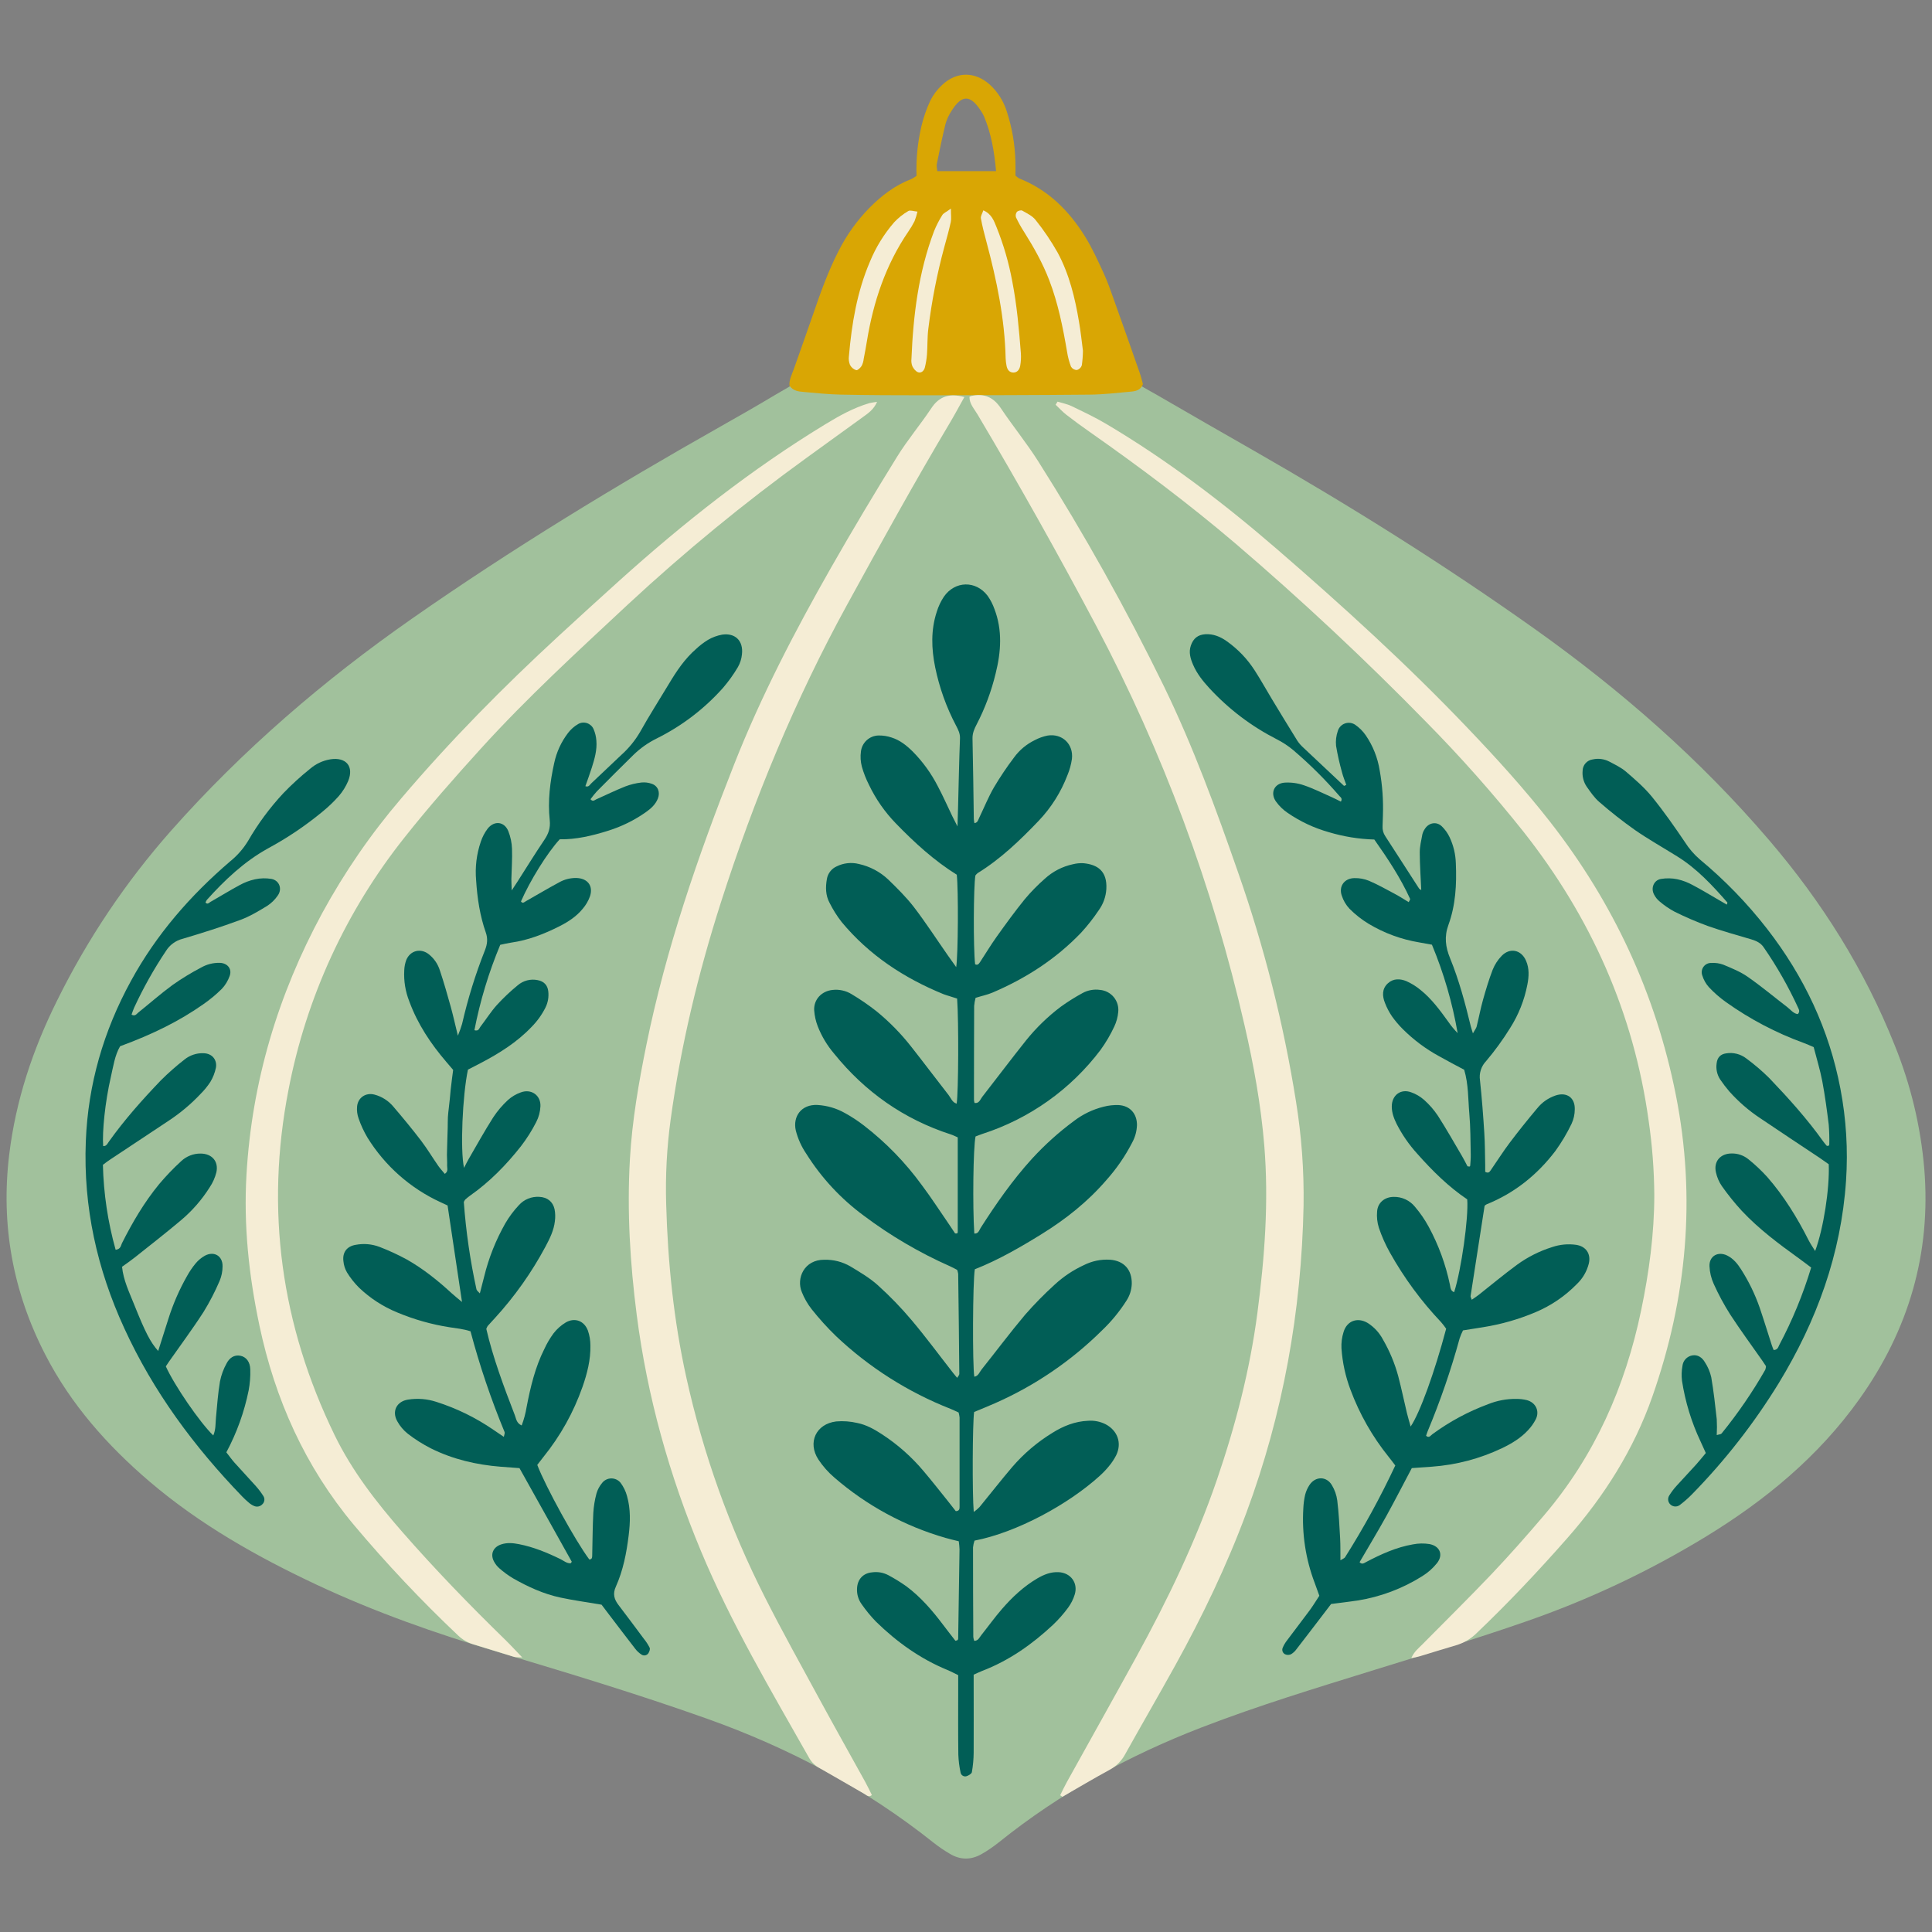 <svg xmlns="http://www.w3.org/2000/svg" xmlns:xlink="http://www.w3.org/1999/xlink" width="1080" zoomAndPan="magnify" viewBox="0 0 810 810" height="1080" preserveAspectRatio="xMidYMid meet" version="1.0"><rect x="0" y="0" width="810" height="810" fill="#808080" stroke="none"/><defs><clipPath id="8c0d2c8f68"><path d="M 2 153 L 808 153 L 808 779.867 L 2 779.867 Z M 2 153 " clip-rule="nonzero"/></clipPath></defs><g clip-path="url(#8c0d2c8f68)"><path fill="#a1c19c" d="M 405.445 153.875 C 419.027 153.875 432.605 153.875 446.184 153.875 C 451.699 153.875 457.219 153.941 462.734 153.988 C 466.871 154.023 470.324 155.031 473.566 158.145 C 476.809 161.258 481.258 163.375 485.293 165.719 C 498.684 173.488 512.105 181.207 525.555 188.875 C 565.926 211.988 605.293 236.609 643.203 263.523 C 679.512 289.305 712.828 318.445 741.797 352.336 C 763.867 378.156 781.789 406.609 794.367 438.242 C 801.094 454.871 805.227 472.125 806.762 490 C 809.668 525.566 800.168 557.602 779.629 586.48 C 762.5 610.566 740.164 629.004 715.129 644.277 C 691.312 658.793 666.23 670.625 639.879 679.773 C 618.895 687.098 597.535 693.512 576.242 700.117 C 551.938 707.664 527.57 715.047 503.801 724.219 C 473.152 736.047 444.578 751.676 418.879 772.316 C 416.562 774.176 414.117 775.848 411.539 777.332 C 407.16 779.84 402.625 779.855 398.266 777.234 C 395.883 775.84 393.605 774.289 391.434 772.586 C 362.781 749.746 330.883 732.848 296.441 720.582 C 267.465 710.27 238.035 701.375 208.582 692.566 C 182.746 684.844 157.352 675.93 132.906 664.473 C 107.855 652.73 83.883 639.215 62.711 621.16 C 44.996 606.02 29.723 588.801 19.004 567.973 C 5.391 541.578 0.293 513.641 3.859 484.105 C 6.609 461.293 13.793 439.879 23.961 419.441 C 36.719 393.617 52.629 369.906 71.691 348.312 C 101.668 314.473 135.688 285.23 172.727 259.363 C 214.512 230.18 257.988 203.73 302.332 178.672 C 309.902 174.395 317.457 170.082 324.91 165.609 C 329.609 162.785 334.641 160.434 338.52 156.352 C 340.211 154.578 342.578 154.199 344.988 154.152 C 351.137 154.043 357.293 153.84 363.438 153.887 C 377.445 154.004 391.445 154.246 405.414 154.438 Z M 405.445 153.875 " fill-opacity="1" fill-rule="nonzero"/></g><path fill="#015e56" d="M 408.215 702.113 L 408.215 706.777 C 408.215 716.109 408.262 725.441 408.215 734.777 C 408.191 737.531 407.941 740.266 407.465 742.977 C 407.344 743.656 406.051 744.441 405.156 744.695 C 404.895 744.77 404.625 744.781 404.359 744.742 C 404.09 744.699 403.84 744.609 403.609 744.461 C 403.379 744.316 403.188 744.133 403.035 743.906 C 402.883 743.68 402.781 743.434 402.73 743.168 C 402.195 740.688 401.879 738.184 401.785 735.648 C 401.668 726.742 401.73 717.828 401.73 708.922 L 401.73 702.316 C 400.133 701.547 398.684 700.754 397.172 700.133 C 385.82 695.453 376.039 688.449 367.312 679.93 C 365.094 677.648 363.078 675.199 361.258 672.586 C 360.566 671.633 360.051 670.586 359.719 669.457 C 359.383 668.324 359.25 667.168 359.316 665.988 C 359.465 662.184 361.82 659.574 365.578 659.219 C 367.969 658.891 370.238 659.273 372.387 660.371 C 375.004 661.77 377.52 663.32 379.945 665.027 C 385.941 669.488 390.797 675.105 395.285 681.059 C 397.047 683.402 398.859 685.695 400.559 687.902 C 401.082 687.754 401.297 687.754 401.41 687.645 C 401.582 687.5 401.684 687.316 401.715 687.098 C 401.918 674.59 402.109 662.082 402.285 649.57 C 402.238 648.438 402.133 647.309 401.969 646.188 C 400.031 645.699 398.215 645.293 396.438 644.777 C 387.844 642.301 379.617 638.93 371.758 634.664 C 363.898 630.398 356.59 625.34 349.832 619.488 C 347.238 617.273 344.996 614.742 343.113 611.902 C 338.457 604.781 342.121 596.965 350.602 595.941 C 353.57 595.695 356.504 595.91 359.402 596.586 C 363.168 597.328 366.539 599.211 369.77 601.324 C 376.391 605.641 382.238 610.828 387.316 616.887 C 390.754 620.949 394.012 625.109 397.336 629.246 C 398.52 630.715 399.664 632.223 400.723 633.559 C 402.195 633.496 402.305 632.648 402.305 631.816 C 402.305 619.301 402.305 606.789 402.305 594.277 C 402.23 593.57 402.094 592.875 401.898 592.191 C 400.852 591.719 399.734 591.152 398.574 590.691 C 389.66 587.191 381.16 582.875 373.074 577.742 C 364.992 572.613 357.469 566.758 350.508 560.18 C 346.852 556.633 343.441 552.863 340.277 548.871 C 338.574 546.691 337.211 544.316 336.184 541.746 C 333.73 535.953 337.145 528.109 345.578 528.156 C 349.496 528.066 353.152 529 356.547 530.953 C 360.527 533.355 364.617 535.758 368.055 538.848 C 373.098 543.398 377.809 548.27 382.184 553.461 C 388.195 560.586 393.734 568.121 399.484 575.469 C 399.996 576.145 400.539 576.75 401.297 577.664 C 401.695 576.984 402.195 576.52 402.195 576.059 C 402.074 562.07 401.918 548.074 401.723 534.066 C 401.641 533.5 401.5 532.949 401.305 532.414 C 400.477 531.992 399.406 531.379 398.285 530.883 C 385.434 525.184 373.387 518.117 362.145 509.672 C 352.477 502.531 344.438 493.875 338.031 483.707 C 335.988 480.695 334.52 477.426 333.625 473.898 C 332.352 468.066 335.953 462.938 342.734 463.266 C 346.832 463.516 350.668 464.645 354.246 466.652 C 357.031 468.191 359.684 469.93 362.199 471.875 C 371.5 479.062 379.605 487.41 386.52 496.918 C 390.578 502.332 394.262 508.055 398.113 513.641 C 398.934 514.836 399.727 516.055 400.43 517.113 C 400.926 517.113 401.168 517.188 401.277 517.113 C 401.441 516.961 401.531 516.773 401.539 516.551 C 401.539 503.422 401.539 490.297 401.539 476.852 C 400.52 476.41 399.617 475.93 398.664 475.625 C 378.93 469.242 362.695 457.812 349.695 441.727 C 346.781 438.301 344.5 434.492 342.852 430.309 C 342.012 428.129 341.512 425.871 341.348 423.539 C 341.125 419.012 344.496 415.5 349.047 415.035 C 350.434 414.875 351.805 414.945 353.168 415.246 C 354.531 415.547 355.809 416.059 357 416.785 C 360.645 418.953 364.133 421.348 367.465 423.969 C 372.914 428.418 377.801 433.41 382.129 438.949 C 387.383 445.609 392.461 452.406 397.703 459.105 C 398.703 460.383 399.211 462.184 401.086 462.707 C 401.84 457.969 401.98 428.352 401.277 418.656 L 397.945 417.594 C 397.141 417.336 396.312 417.117 395.535 416.801 C 378.969 410.031 364.395 400.441 352.883 386.582 C 350.91 384.051 349.211 381.348 347.781 378.477 C 346.113 375.383 346.066 371.965 346.676 368.547 C 346.867 367.367 347.332 366.309 348.062 365.363 C 348.793 364.418 349.707 363.707 350.801 363.227 C 352.238 362.512 353.758 362.07 355.355 361.898 C 356.953 361.73 358.531 361.84 360.086 362.23 C 362.383 362.734 364.57 363.535 366.648 364.629 C 368.727 365.727 370.621 367.078 372.336 368.688 C 376.133 372.371 379.949 376.133 383.168 380.309 C 388.184 386.867 392.699 393.844 397.43 400.613 C 398.488 402.129 399.578 403.629 400.891 405.473 C 401.711 400.227 401.844 373.066 401.133 366.727 C 391.703 360.852 383.41 353.305 375.578 345.203 C 370.957 340.434 367.207 335.055 364.332 329.07 C 363.082 326.609 362.078 324.051 361.328 321.395 C 360.793 319.328 360.664 317.238 360.941 315.121 C 360.992 314.672 361.082 314.227 361.211 313.793 C 361.34 313.355 361.508 312.938 361.711 312.531 C 361.918 312.125 362.156 311.742 362.43 311.379 C 362.703 311.016 363.008 310.68 363.34 310.371 C 363.676 310.062 364.031 309.789 364.414 309.543 C 364.797 309.301 365.199 309.09 365.621 308.918 C 366.043 308.746 366.473 308.613 366.918 308.52 C 367.363 308.422 367.812 308.367 368.266 308.355 C 370.176 308.316 372.031 308.605 373.836 309.219 C 377.352 310.332 380.168 312.605 382.754 315.176 C 386.945 319.445 390.41 324.242 393.145 329.562 C 395.34 333.672 397.207 337.949 399.238 342.145 C 399.746 343.203 400.293 344.242 401.426 346.477 C 401.535 343.004 401.609 340.898 401.664 338.801 C 401.918 329.059 402.109 319.305 402.477 309.566 C 402.551 307.488 401.703 305.891 400.824 304.207 C 396.75 296.465 393.832 288.309 392.07 279.738 C 390.492 271.965 390.223 264.141 392.746 256.48 C 393.434 254.242 394.422 252.145 395.711 250.191 C 400.355 243.484 409.121 243.289 414.039 249.758 C 415.27 251.492 416.234 253.363 416.938 255.371 C 420.32 264.254 419.691 273.27 417.449 282.27 C 415.66 289.727 413.004 296.863 409.48 303.676 C 408.492 305.551 407.676 307.395 407.727 309.668 C 407.992 320.902 408.102 332.145 408.277 343.383 C 408.328 343.965 408.414 344.539 408.535 345.109 C 409.969 344.895 410.098 343.723 410.566 342.797 C 412.598 338.586 414.336 334.242 416.656 330.215 C 419.25 325.836 422.078 321.621 425.148 317.566 C 427.457 314.422 430.367 311.996 433.875 310.289 C 435.566 309.395 437.348 308.758 439.223 308.383 C 445.355 307.414 450.137 312 449.41 318.188 C 449.074 320.516 448.453 322.77 447.551 324.941 C 444.789 332.168 440.742 338.586 435.41 344.188 C 427.625 352.312 419.527 360.113 409.867 366.07 C 409.52 366.359 409.211 366.684 408.941 367.043 C 408.133 371.641 408.039 397.289 408.816 404.266 C 409.848 404.828 410.375 404.105 410.848 403.422 C 413.184 399.875 415.359 396.227 417.824 392.773 C 421.641 387.43 425.5 382.094 429.637 377 C 432.227 373.914 435.039 371.043 438.07 368.391 C 439.727 366.875 441.551 365.605 443.543 364.578 C 445.535 363.555 447.629 362.805 449.824 362.34 C 451.27 361.973 452.734 361.824 454.227 361.902 C 460.223 362.477 464.25 365.25 463.84 372.73 C 463.629 375.992 462.57 378.953 460.664 381.609 C 458.426 384.961 455.945 388.117 453.215 391.082 C 442.641 402.113 430.035 410.223 416.027 416.184 C 413.895 417.086 411.594 417.539 409.02 418.352 C 408.719 419.461 408.516 420.586 408.418 421.734 C 408.352 434.883 408.352 448.035 408.344 461.184 C 408.387 461.609 408.465 462.027 408.59 462.434 C 410.551 462.699 410.965 460.938 411.805 459.863 C 417.938 452.008 423.922 444.035 430.137 436.242 C 434.414 430.926 439.273 426.207 444.719 422.094 C 447.629 419.996 450.656 418.09 453.805 416.375 C 454.93 415.75 456.125 415.324 457.391 415.094 C 458.656 414.859 459.926 414.836 461.199 415.02 C 461.754 415.07 462.301 415.172 462.836 415.332 C 463.371 415.488 463.887 415.695 464.379 415.957 C 464.871 416.215 465.336 416.523 465.77 416.875 C 466.203 417.227 466.598 417.617 466.953 418.047 C 467.305 418.48 467.617 418.941 467.879 419.434 C 468.141 419.926 468.355 420.438 468.516 420.973 C 468.676 421.508 468.781 422.051 468.836 422.605 C 468.887 423.16 468.887 423.719 468.828 424.273 C 468.637 426.398 468.086 428.43 467.176 430.363 C 465.562 433.824 463.633 437.105 461.395 440.203 C 458.289 444.312 454.887 448.164 451.191 451.75 C 447.496 455.34 443.547 458.629 439.348 461.613 C 435.148 464.598 430.746 467.242 426.141 469.555 C 421.535 471.867 416.781 473.812 411.879 475.395 C 410.883 475.719 409.91 476.133 409 476.477 C 408.02 481.16 407.727 505.578 408.48 517.164 C 410.188 517.336 410.512 515.812 411.121 514.836 C 417.641 504.637 424.539 494.73 432.73 485.738 C 438.055 479.941 443.879 474.699 450.203 470.016 C 453.965 467.137 458.141 465.129 462.734 463.984 C 464.797 463.453 466.891 463.227 469.02 463.309 C 473.805 463.594 476.703 466.949 476.68 471.715 C 476.586 474.301 475.918 476.73 474.684 479.004 C 471.758 484.691 468.164 489.922 463.906 494.695 C 456.086 503.793 446.82 511.156 436.648 517.438 C 427.633 523.012 418.453 528.305 408.695 532.148 C 407.809 537.43 407.676 572.352 408.488 577.188 C 410.207 576.906 410.645 575.285 411.527 574.176 C 417.621 566.543 423.449 558.727 429.73 551.27 C 433.641 546.797 437.797 542.562 442.195 538.57 C 445.816 535.23 449.863 532.523 454.332 530.449 C 457.82 528.684 461.512 527.914 465.414 528.145 C 471.25 528.57 474.602 532.359 474.5 538.254 C 474.406 540.859 473.637 543.246 472.199 545.422 C 469.328 549.91 465.969 554 462.117 557.684 C 455.617 564.133 448.582 569.934 441.012 575.086 C 433.445 580.238 425.469 584.656 417.086 588.344 C 414.188 589.629 411.242 590.797 408.41 591.984 C 407.734 596.43 407.586 626.273 408.25 633.891 C 409.113 633.285 409.918 632.609 410.66 631.859 C 415.234 626.289 419.664 620.59 424.336 615.102 C 429.227 609.422 434.871 604.625 441.262 600.707 C 445.824 597.855 450.699 595.902 456.156 595.672 C 458.754 595.477 461.223 595.965 463.555 597.133 C 468.559 599.801 470.418 604.957 467.996 610.066 C 467.133 611.77 466.082 613.348 464.848 614.805 C 463.633 616.281 462.309 617.656 460.879 618.926 C 447.895 630.668 426.395 642.469 408.574 645.914 C 408.254 646.832 408.043 647.777 407.945 648.742 C 407.945 661.258 407.984 673.773 408.059 686.285 C 408.125 686.848 408.254 687.395 408.445 687.93 C 410.152 687.93 410.613 686.535 411.363 685.594 C 414.273 681.953 416.988 678.148 420.043 674.625 C 424.363 669.645 429.137 665.148 434.883 661.766 C 437.672 660.133 440.578 658.957 443.906 659.145 C 448.891 659.422 452.031 663.621 450.609 668.43 C 449.992 670.473 449.047 672.348 447.781 674.062 C 445.887 676.641 443.777 679.027 441.457 681.23 C 432.711 689.398 423.055 696.219 411.777 700.539 C 410.801 700.918 409.848 701.391 408.215 702.113 Z M 408.215 702.113 " fill-opacity="1" fill-rule="nonzero"/><path fill="#015e56" d="M 564.441 329.07 C 563.832 327.316 563.086 325.598 562.648 323.812 C 561.609 320.148 560.773 316.438 560.148 312.68 C 559.941 310.551 560.188 308.473 560.887 306.453 C 560.996 306.094 561.145 305.75 561.332 305.426 C 561.52 305.102 561.742 304.805 562.004 304.531 C 562.262 304.262 562.547 304.023 562.859 303.816 C 563.176 303.613 563.508 303.445 563.863 303.32 C 564.215 303.191 564.578 303.109 564.953 303.066 C 565.324 303.023 565.699 303.027 566.07 303.074 C 566.441 303.117 566.805 303.207 567.156 303.34 C 567.508 303.469 567.84 303.637 568.152 303.848 C 569.902 305.055 571.387 306.531 572.598 308.281 C 575.625 312.738 577.57 317.625 578.434 322.945 C 579.57 329.227 580.02 335.559 579.789 341.938 L 579.648 346.391 C 579.562 347.918 579.945 349.316 580.793 350.59 C 585.531 357.867 590.207 365.195 594.934 372.492 C 595.125 372.789 595.551 372.934 595.867 373.168 C 595.637 367.898 595.258 362.633 595.238 357.359 C 595.238 354.855 595.863 352.336 596.32 349.855 C 596.523 349.023 596.867 348.258 597.352 347.555 C 598.988 344.926 602.199 344.297 604.434 346.391 C 605.809 347.715 606.91 349.242 607.734 350.965 C 609.383 354.469 610.262 358.152 610.371 362.023 C 610.75 370.781 610.27 379.516 607.27 387.738 C 605.441 392.754 606.035 397.047 607.945 401.723 C 611.711 410.965 614.289 420.598 616.633 430.289 C 616.809 431.004 617.059 431.703 617.527 433.246 C 618.344 431.785 618.879 431.148 619.082 430.418 C 620.012 426.715 620.699 422.973 621.73 419.285 C 622.93 415.012 624.207 410.738 625.793 406.609 C 626.668 404.422 627.918 402.48 629.551 400.781 C 633.043 397.148 637.82 398.188 639.805 402.812 C 641.215 406.074 641.012 409.465 640.355 412.812 C 639.09 419.348 636.672 425.426 633.102 431.047 C 630.082 435.914 626.723 440.535 623.023 444.914 C 622.008 445.98 621.277 447.215 620.832 448.621 C 620.387 450.023 620.273 451.457 620.492 452.914 C 621.277 460.281 621.844 467.688 622.305 475.086 C 622.598 479.523 622.57 483.984 622.676 488.43 C 622.676 489.457 622.676 490.496 622.676 491.293 C 624.168 492.098 624.578 491.176 625 490.617 C 627.668 486.785 630.145 482.82 632.949 479.109 C 636.645 474.203 640.496 469.406 644.457 464.695 C 646.516 462.148 649.094 460.344 652.188 459.281 C 656.824 457.738 660.359 460.156 660.23 465.074 C 660.223 467.203 659.773 469.234 658.879 471.164 C 656.945 475.176 654.676 478.988 652.066 482.598 C 644.477 492.566 634.973 500.191 623.246 504.93 C 622.938 505.09 622.664 505.297 622.426 505.551 C 620.445 518.27 618.48 530.816 616.551 543.371 C 616.496 543.734 616.789 544.148 617.043 544.926 C 618.094 544.188 619.074 543.574 620.012 542.836 C 625.34 538.641 630.539 534.273 636 530.27 C 640.504 526.996 645.414 524.523 650.727 522.855 C 654.012 521.742 657.371 521.426 660.805 521.902 C 664.938 522.531 667.062 525.641 666.129 529.715 C 665.27 533.094 663.578 535.988 661.059 538.395 C 656.09 543.457 650.34 547.367 643.809 550.133 C 636.746 553.121 629.426 555.219 621.852 556.426 C 619.145 556.871 616.438 557.297 613.367 557.777 C 612.824 558.848 612.359 559.945 611.973 561.082 C 608.328 574.387 603.844 587.406 598.523 600.137 C 598.285 600.719 598.109 601.324 597.898 601.953 C 599.133 603.07 599.801 601.844 600.48 601.336 C 607.703 596.027 615.52 591.812 623.93 588.699 C 627.727 587.18 631.668 586.445 635.758 586.496 C 637.246 586.492 638.715 586.664 640.164 587.016 C 643.855 588.031 645.582 591.57 643.902 595 C 643.035 596.703 641.941 598.246 640.625 599.629 C 637.559 602.953 633.727 605.242 629.684 607.176 C 620.383 611.582 610.598 614.164 600.328 614.914 C 597.621 615.129 594.852 615.297 591.906 615.508 C 588.312 622.277 584.859 629.043 581.172 635.715 C 577.574 642.199 573.723 648.574 570.012 654.949 C 571.023 656.082 571.922 655.32 572.816 654.855 C 579.039 651.586 585.414 648.691 592.383 647.484 C 594.676 647.039 596.977 646.992 599.289 647.352 C 603.742 648.188 605.219 651.918 602.434 655.391 C 600.699 657.543 598.656 659.348 596.301 660.805 C 592.16 663.414 587.801 665.578 583.223 667.301 C 578.641 669.023 573.934 670.266 569.098 671.031 C 565.547 671.57 561.965 671.973 558.078 672.477 L 553.59 678.359 C 550.203 682.738 546.906 687.156 543.516 691.48 C 542.898 692.348 542.129 693.047 541.207 693.582 C 540.41 693.91 539.613 693.91 538.816 693.582 C 538.574 693.465 538.359 693.309 538.172 693.109 C 537.988 692.914 537.848 692.688 537.75 692.438 C 537.652 692.184 537.602 691.926 537.605 691.652 C 537.605 691.383 537.66 691.125 537.762 690.875 C 538.246 689.703 538.879 688.621 539.672 687.633 C 542.84 683.383 546.094 679.191 549.242 674.922 C 550.598 673.059 551.801 671.059 553.137 669.027 C 552.457 667.117 551.828 665.34 551.164 663.57 C 549.277 658.598 547.934 653.48 547.137 648.219 C 546.336 642.957 546.102 637.672 546.426 632.359 C 546.508 630.449 546.762 628.566 547.184 626.703 C 547.555 625.246 548.148 623.895 548.973 622.641 C 551.41 618.898 556.086 618.805 558.367 622.602 C 559.582 624.613 560.344 626.781 560.656 629.109 C 561.301 634.363 561.559 639.66 561.855 644.949 C 562.02 647.871 561.938 650.816 561.977 654.156 C 562.938 653.543 563.637 653.34 563.922 652.887 C 571.75 640.504 578.77 627.68 584.98 614.41 C 583.953 613.059 583.086 611.879 582.16 610.742 C 575.328 602.238 570.008 592.875 566.195 582.656 C 564.09 577.062 562.828 571.281 562.418 565.316 C 562.297 562.977 562.59 560.688 563.297 558.449 C 564.707 553.711 569.195 552.121 573.453 554.688 C 576.188 556.453 578.316 558.773 579.836 561.648 C 582.613 566.449 584.73 571.523 586.188 576.871 C 587.543 581.988 588.605 587.184 589.836 592.336 C 590.27 594.164 590.832 595.949 591.422 598.082 C 595.348 592.266 601.473 575.285 606.312 557.074 C 605.656 556.117 604.945 555.199 604.184 554.32 C 595.824 545.496 588.68 535.781 582.742 525.18 C 580.871 521.844 579.324 518.371 578.098 514.75 C 577.398 512.512 577.152 510.223 577.359 507.887 C 577.617 504.211 580.535 501.844 584.258 501.797 C 585.113 501.777 585.957 501.852 586.797 502.023 C 587.633 502.199 588.438 502.465 589.215 502.82 C 589.992 503.18 590.719 503.621 591.391 504.145 C 592.066 504.668 592.676 505.262 593.215 505.926 C 595.418 508.508 597.332 511.293 598.957 514.277 C 603.125 521.961 606.102 530.082 607.887 538.641 C 608.141 539.852 608.141 541.238 609.66 541.746 C 612.652 532.379 615.75 510.5 615.141 502.84 C 607.324 497.586 600.555 490.898 594.203 483.719 C 590.758 479.93 587.867 475.758 585.535 471.199 C 584.406 468.898 583.508 466.535 583.508 463.918 C 583.508 459.18 587.242 456.336 591.629 457.949 C 593.641 458.656 595.445 459.715 597.047 461.121 C 599.27 463.102 601.211 465.332 602.863 467.809 C 606.41 473.332 609.633 479.059 612.977 484.727 C 613.824 486.164 614.555 487.664 615.25 488.977 C 615.777 489.031 616.031 489.133 616.191 489.051 C 616.355 488.973 616.395 488.707 616.41 488.52 C 616.496 487.043 616.66 485.555 616.617 484.078 C 616.484 478.352 616.531 472.613 616.023 466.922 C 615.488 460.832 615.699 454.617 613.863 448.5 C 610.383 446.633 606.816 444.797 603.328 442.816 C 597.703 439.746 592.625 435.945 588.09 431.418 C 586.434 429.77 584.934 427.996 583.582 426.094 C 582.391 424.332 581.414 422.465 580.648 420.48 C 579.5 417.566 579.336 414.582 581.887 412.246 C 584.191 410.141 587.059 410.277 589.672 411.371 C 591.797 412.32 593.754 413.539 595.543 415.02 C 600.227 418.77 603.742 423.59 607.223 428.406 C 608.391 430.098 609.691 431.676 611.129 433.145 C 608.918 420.383 605.324 408.027 600.344 396.07 C 598.426 395.719 596.781 395.395 595.125 395.125 C 587.496 393.863 580.371 391.246 573.742 387.273 C 570.844 385.504 568.195 383.418 565.797 381.012 C 564.328 379.445 563.254 377.641 562.578 375.598 C 561.152 371.688 563.555 368.242 567.793 368.152 C 569.926 368.098 571.984 368.473 573.961 369.277 C 577.648 370.855 581.172 372.832 584.719 374.73 C 586.75 375.801 588.633 377.047 590.609 378.23 C 590.914 377.555 591.285 377.109 591.203 376.879 C 587.141 367.957 581.766 359.891 576.188 351.973 C 569.684 351.785 563.316 350.754 557.082 348.887 C 550.906 347.137 545.172 344.449 539.875 340.824 C 537.934 339.512 536.281 337.898 534.918 335.992 C 532.445 332.406 534.242 328.461 538.574 328.121 C 541.34 327.957 544.035 328.324 546.656 329.227 C 550.656 330.578 554.461 332.5 558.344 334.215 C 559.648 334.789 560.906 335.457 562.172 336.09 C 562.938 334.734 562.02 334.254 561.57 333.738 C 555.598 326.824 549.133 320.398 542.176 314.473 C 540.059 312.707 537.77 311.199 535.309 309.953 C 524.621 304.488 515.199 297.352 507.051 288.539 C 504.305 285.555 501.793 282.406 500.188 278.656 C 499.105 276.121 498.293 273.488 499.273 270.645 C 500.316 267.633 502.211 266.102 505.367 265.906 C 508.703 265.723 511.609 266.91 514.27 268.797 C 519.012 272.145 522.949 276.262 526.082 281.148 C 528.609 285.066 530.863 289.16 533.277 293.148 C 536.785 298.953 540.305 304.746 543.887 310.508 C 544.594 311.574 545.422 312.535 546.371 313.391 C 552.059 318.777 557.77 324.145 563.5 329.496 Z M 564.441 329.07 " fill-opacity="1" fill-rule="nonzero"/><path fill="#015e56" d="M 225.254 614.168 C 228.754 623.352 241.293 646.105 247.062 653.801 C 248.238 653.801 248.266 652.934 248.285 652.109 C 248.43 646.172 248.449 640.23 248.746 634.301 C 248.914 631.551 249.355 628.844 250.066 626.18 C 250.539 624.539 251.324 623.066 252.418 621.754 C 252.645 621.457 252.902 621.191 253.195 620.953 C 253.484 620.719 253.793 620.516 254.129 620.352 C 254.465 620.184 254.812 620.055 255.18 619.969 C 255.543 619.883 255.91 619.836 256.285 619.832 C 256.66 619.828 257.027 619.867 257.395 619.949 C 257.758 620.027 258.109 620.148 258.449 620.309 C 258.785 620.469 259.102 620.664 259.395 620.895 C 259.691 621.129 259.953 621.387 260.188 621.68 C 261.449 623.379 262.352 625.246 262.895 627.289 C 264.434 632.703 264.25 638.242 263.574 643.715 C 262.672 651.094 261.258 658.402 258.191 665.23 C 256.836 668.18 257.473 670.496 259.281 672.863 C 262.883 677.602 266.43 682.34 269.973 687.117 C 270.91 688.266 271.711 689.5 272.375 690.824 C 272.633 691.406 272.266 692.477 271.852 693.105 C 271.703 693.332 271.52 693.523 271.297 693.676 C 271.074 693.832 270.832 693.938 270.566 693.996 C 270.305 694.055 270.039 694.062 269.77 694.02 C 269.504 693.977 269.254 693.883 269.023 693.742 C 267.953 693.062 267.039 692.215 266.281 691.199 C 262.633 686.516 259.059 681.77 255.449 677.047 C 254.297 675.543 253.16 674.027 252.207 672.77 C 246.223 671.746 240.555 670.984 234.977 669.793 C 227.875 668.277 221.301 665.266 215.02 661.672 C 213.02 660.465 211.145 659.09 209.395 657.547 C 208.422 656.707 207.645 655.715 207.059 654.57 C 205.48 651.559 206.793 648.629 210.055 647.52 C 212.555 646.668 215.051 646.902 217.586 647.398 C 223.676 648.59 229.344 650.93 234.891 653.629 C 236.316 654.309 237.598 655.523 239.281 655.41 C 239.52 655.039 239.742 654.809 239.703 654.734 C 232.492 641.793 225.262 628.875 217.793 615.516 C 215.43 615.344 212.711 615.156 209.996 614.938 C 199.746 614.129 189.859 611.824 180.641 607.23 C 177.242 605.504 174.035 603.473 171.02 601.141 C 169.172 599.676 167.68 597.914 166.547 595.848 C 164.215 591.68 166.289 587.586 170.98 586.805 C 175.035 586.16 179.02 586.469 182.93 587.734 C 191.477 590.457 199.445 594.355 206.84 599.434 C 208.234 600.367 209.617 601.316 211.234 602.414 C 211.383 601.539 211.734 600.855 211.547 600.383 C 205.852 586.621 201.09 572.547 197.262 558.156 C 194.297 557.156 191.352 556.914 188.461 556.453 C 180.883 555.266 173.559 553.191 166.484 550.227 C 160.531 547.773 155.227 544.328 150.562 539.891 C 148.605 537.949 146.91 535.805 145.469 533.457 C 144.617 531.969 144.117 530.371 143.969 528.664 C 143.535 524.988 145.477 522.5 149.141 521.895 C 152.555 521.262 155.891 521.555 159.145 522.777 C 163.098 524.301 166.934 526.074 170.656 528.102 C 177.5 532 183.617 536.902 189.414 542.246 C 190.641 543.371 191.953 544.398 193.699 545.867 C 191.668 532.09 189.68 518.965 187.652 505.41 L 184.594 503.98 C 181.457 502.535 178.445 500.867 175.555 498.98 C 172.664 497.09 169.926 495 167.34 492.711 C 164.758 490.422 162.352 487.957 160.129 485.316 C 157.902 482.676 155.883 479.887 154.066 476.953 C 152.555 474.398 151.312 471.723 150.344 468.918 C 149.77 467.309 149.559 465.652 149.707 463.949 C 150.02 460.18 153.352 457.969 156.98 458.91 C 158.535 459.316 159.988 459.953 161.344 460.816 C 162.699 461.68 163.891 462.73 164.922 463.965 C 168.914 468.633 172.828 473.379 176.559 478.258 C 179.129 481.641 181.297 485.281 183.727 488.77 C 184.539 489.945 185.535 490.996 186.488 492.152 C 188.074 491.074 187.41 489.758 187.457 488.652 C 187.527 487.172 187.391 485.684 187.383 484.199 C 187.383 482.93 187.445 481.656 187.477 480.383 C 187.512 479.109 187.551 477.84 187.586 476.574 C 187.621 475.309 187.668 474.027 187.703 472.758 C 187.734 471.266 187.703 469.785 187.789 468.301 C 187.855 467.031 188.031 465.773 188.168 464.508 C 188.305 463.242 188.461 461.977 188.59 460.711 C 188.719 459.445 188.812 458.18 188.945 456.914 C 189.102 455.438 189.285 453.961 189.469 452.492 C 189.625 451.242 189.801 449.988 189.988 448.566 L 187.133 445.227 C 180.594 437.605 175.102 429.355 171.609 419.859 C 169.949 415.652 169.242 411.293 169.488 406.777 C 169.543 405.289 169.828 403.848 170.344 402.453 C 172.008 398.445 176.438 397.402 179.82 400.105 C 182.031 401.902 183.566 404.156 184.426 406.871 C 186.105 411.887 187.551 416.977 188.969 422.074 C 189.988 425.727 190.797 429.438 191.965 434.215 C 192.637 432.605 193.227 430.969 193.727 429.301 C 196.141 418.742 199.34 408.43 203.328 398.359 C 204.309 395.855 204.586 393.555 203.684 390.988 C 201.207 383.938 200.109 376.621 199.625 369.184 C 199.129 363.617 199.777 358.188 201.574 352.895 C 202.242 350.879 203.219 349.031 204.504 347.344 C 207.293 343.91 211.473 344.434 213.117 348.473 C 214.059 350.852 214.574 353.316 214.66 355.871 C 214.816 360.102 214.492 364.344 214.395 368.582 C 214.395 369.766 214.465 370.957 214.539 373.316 C 215.742 371.484 216.305 370.645 216.848 369.797 C 220.617 363.902 224.293 357.93 228.199 352.148 C 229.969 349.555 230.828 347.094 230.48 343.879 C 229.613 335.797 230.602 327.785 232.355 319.895 C 233.355 315.254 235.293 311.047 238.172 307.27 C 239.34 305.754 240.75 304.512 242.402 303.551 C 242.684 303.391 242.977 303.262 243.281 303.164 C 243.59 303.066 243.902 303 244.223 302.969 C 244.539 302.938 244.859 302.941 245.18 302.977 C 245.5 303.012 245.812 303.082 246.117 303.184 C 246.422 303.285 246.711 303.418 246.988 303.578 C 247.266 303.742 247.523 303.934 247.762 304.148 C 248 304.367 248.211 304.605 248.398 304.867 C 248.582 305.129 248.742 305.406 248.867 305.703 C 249.535 307.258 249.926 308.879 250.035 310.566 C 250.359 314.445 249.281 318.141 248.133 321.781 C 247.312 324.395 246.352 326.957 245.422 329.613 C 246.859 330.16 247.32 328.934 247.961 328.359 C 252.152 324.449 256.27 320.469 260.445 316.551 C 263.625 313.707 266.285 310.441 268.426 306.758 C 272.207 299.969 276.469 293.336 280.504 286.609 C 283.68 281.309 287.094 276.207 291.797 272.113 C 293.344 270.656 295.023 269.371 296.836 268.262 C 298.672 267.191 300.637 266.465 302.73 266.082 C 308.254 265.25 311.707 268.684 311.066 274.305 C 310.883 276.234 310.309 278.039 309.348 279.719 C 307.512 282.82 305.418 285.734 303.062 288.465 C 299.164 292.828 294.887 296.785 290.234 300.336 C 285.582 303.887 280.633 306.965 275.395 309.574 C 271.75 311.363 268.473 313.672 265.562 316.504 C 260.426 321.547 255.32 326.637 250.242 331.777 C 249.293 332.832 248.402 333.934 247.57 335.078 C 248.57 336.27 249.27 335.445 249.945 335.141 C 254.008 333.332 258.016 331.363 262.133 329.727 C 264.32 328.891 266.574 328.344 268.902 328.074 C 270.387 327.922 271.832 328.094 273.242 328.598 C 275.887 329.496 276.863 332.203 275.812 334.809 C 274.812 337.285 272.941 338.973 270.844 340.453 C 265.953 343.906 260.648 346.523 254.93 348.305 C 248.238 350.402 241.449 352.012 234.664 351.879 C 229.383 357.637 222.23 369.184 218.418 377.934 C 219.148 378.988 219.859 378.191 220.48 377.832 C 225.094 375.234 229.637 372.5 234.301 369.996 C 236.566 368.703 239.004 368.07 241.613 368.094 C 246.277 368.223 248.773 371.273 247.387 375.688 C 246.672 377.691 245.617 379.496 244.227 381.102 C 241.637 384.254 238.234 386.473 234.617 388.309 C 228.16 391.582 221.465 394.195 214.227 395.211 C 212.785 395.422 211.363 395.785 209.73 396.117 C 204.898 407.68 201.289 419.613 198.898 431.914 C 200.688 432.469 200.891 431.141 201.402 430.477 C 203.734 427.453 205.777 424.184 208.316 421.355 C 211.031 418.383 213.949 415.625 217.07 413.078 C 218.223 412.094 219.531 411.41 221 411.031 C 222.469 410.656 223.945 410.617 225.43 410.926 C 228.051 411.426 229.574 413.016 229.867 415.621 C 230.133 417.992 229.75 420.246 228.707 422.391 C 227.176 425.449 225.199 428.195 222.785 430.621 C 216.691 437.004 209.34 441.59 201.605 445.656 C 199.746 446.641 197.863 447.578 196.191 448.445 C 193.891 459.273 192.906 482.23 194.547 489.633 C 195.332 488.125 195.852 487.023 196.469 485.965 C 199.855 480.105 203.164 474.164 206.793 468.445 C 208.551 465.781 210.602 463.367 212.945 461.203 C 214.539 459.773 216.344 458.699 218.363 457.988 C 222.695 456.359 226.77 459.188 226.582 463.789 C 226.473 466.141 225.879 468.367 224.801 470.461 C 222.969 474.043 220.828 477.426 218.375 480.613 C 212.184 488.469 205.215 495.59 196.969 501.355 C 196.289 501.855 195.641 502.387 195.02 502.961 C 194.797 503.27 194.609 503.594 194.457 503.941 C 195.352 516.277 197.121 528.488 199.766 540.57 C 199.879 541.098 200.531 541.508 201.18 542.266 C 201.859 539.734 202.414 537.531 202.977 535.258 C 204.902 527.383 207.867 519.918 211.871 512.867 C 213.477 510.121 215.367 507.586 217.543 505.27 C 218.078 504.672 218.676 504.141 219.328 503.68 C 219.984 503.219 220.684 502.84 221.426 502.535 C 222.168 502.234 222.938 502.02 223.727 501.895 C 224.52 501.766 225.316 501.73 226.113 501.781 C 229.41 501.957 231.77 503.711 232.5 506.953 C 232.82 508.613 232.867 510.281 232.641 511.953 C 232.215 515.82 230.5 519.258 228.707 522.633 C 222.871 533.535 215.781 543.547 207.438 552.668 C 206.449 553.773 205.406 554.848 204.445 555.953 C 204.223 556.328 204.035 556.727 203.883 557.137 C 206.68 569.223 211.195 581.305 215.844 593.328 C 216.414 594.797 216.523 596.672 218.715 597.629 C 219.672 595.105 220.363 592.512 220.793 589.852 C 222.406 581.508 224.359 573.258 228.199 565.602 C 229.262 563.285 230.543 561.098 232.051 559.043 C 233.48 557.188 235.199 555.652 237.203 554.441 C 241.008 552.25 244.977 553.766 246.492 557.887 C 247.18 559.898 247.523 561.965 247.527 564.086 C 247.656 570.102 246.176 575.855 244.211 581.48 C 240.438 592.184 234.992 601.953 227.867 610.789 C 226.961 611.961 226.074 613.105 225.254 614.168 Z M 225.254 614.168 " fill-opacity="1" fill-rule="nonzero"/><path fill="#d9a604" d="M 425.738 73.617 C 426.215 74.059 426.727 74.453 427.281 74.801 C 439.465 79.605 448.191 88.336 454.93 99.199 C 457.93 104.035 460.293 109.293 462.688 114.48 C 464.367 118.125 465.688 121.922 467.039 125.742 C 470.68 135.914 474.273 146.102 477.824 156.297 C 478.379 157.887 478.773 159.531 479.18 161.035 C 478.277 163.613 476.113 164.02 474.016 164.207 C 468.32 164.723 462.605 165.398 456.898 165.453 C 433.785 165.664 410.668 165.703 387.555 165.723 C 375.891 165.723 364.223 165.684 352.566 165.445 C 347.277 165.344 341.992 164.77 336.719 164.305 C 334.598 164.129 332.48 163.824 330.984 161.684 C 330.785 159.207 332.031 156.945 332.859 154.586 C 335.52 146.992 338.273 139.418 340.875 131.812 C 343.977 122.789 347.164 113.809 351.535 105.301 C 354.895 98.625 359.184 92.605 364.398 87.254 C 369.52 82.066 375.184 77.695 382.078 75.07 C 382.844 74.684 383.57 74.234 384.258 73.719 C 384.027 66.703 384.707 59.781 386.301 52.945 C 387.184 49.238 388.43 45.652 390.039 42.191 C 391.281 39.711 392.922 37.531 394.961 35.648 C 401.055 29.883 408.777 29.922 414.984 35.48 C 416.633 36.996 418.059 38.695 419.258 40.586 C 420.457 42.473 421.395 44.484 422.066 46.617 C 424.324 53.512 425.543 60.586 425.723 67.836 C 425.797 69.711 425.738 71.605 425.738 73.617 Z M 417.613 71.746 C 416.859 63.551 415.582 55.926 412.5 48.676 C 412.145 47.906 411.727 47.172 411.25 46.469 C 406.848 39.703 403.328 39.586 399.062 46.293 C 397.871 48.055 396.98 49.961 396.395 52.008 C 395.043 57.527 393.898 63.125 392.773 68.707 C 392.582 69.656 392.887 70.738 392.965 71.746 Z M 417.613 71.746 " fill-opacity="1" fill-rule="nonzero"/><path fill="#015e56" d="M 43.141 488.363 C 43.438 500.457 45.215 512.332 48.48 523.98 C 50.676 523.711 50.66 522.16 51.148 521.191 C 55.551 512.449 60.484 504.043 66.719 496.457 C 69.586 493.051 72.66 489.844 75.941 486.84 C 77.039 485.801 78.289 485.008 79.695 484.453 C 81.098 483.898 82.555 483.629 84.066 483.637 C 88.805 483.637 91.723 486.859 90.719 491.496 C 90.145 493.766 89.203 495.871 87.898 497.816 C 84.582 503.059 80.551 507.676 75.801 511.664 C 69.484 516.996 62.938 522.059 56.465 527.23 C 54.812 528.543 53.078 529.727 51.168 531.102 C 51.73 536.723 54.141 541.68 56.164 546.727 C 60.98 558.773 63.078 562.762 66.32 566.402 C 67.762 561.852 69.156 557.422 70.578 552.992 C 72.559 546.703 75.176 540.688 78.434 534.953 C 79.461 533.094 80.652 531.348 82 529.707 C 83.094 528.395 84.383 527.316 85.867 526.473 C 89.711 524.387 93.387 526.531 93.312 530.883 C 93.312 533.02 92.895 535.074 92.066 537.043 C 90.152 541.527 87.918 545.844 85.367 549.996 C 80.77 557.145 75.711 563.91 70.844 570.875 C 70.363 571.551 69.914 572.227 69.523 572.852 C 73.09 580.797 83.742 596.336 89.414 601.824 C 90.512 599.352 90.312 596.809 90.551 594.324 C 91.023 589.27 91.383 584.172 92.223 579.184 C 92.762 576.473 93.707 573.914 95.059 571.504 C 96.176 569.391 98.121 567.875 100.809 568.41 C 103.199 568.883 104.871 570.984 104.926 574.145 C 105.02 577.102 104.793 580.035 104.246 582.941 C 102.395 592.047 99.277 600.699 94.898 608.895 C 96.027 610.336 97.105 611.859 98.336 613.246 C 101.301 616.57 104.367 619.797 107.336 623.129 C 108.461 624.402 109.48 625.758 110.395 627.188 C 110.574 627.457 110.699 627.746 110.777 628.062 C 110.852 628.375 110.871 628.691 110.832 629.012 C 110.793 629.332 110.703 629.633 110.555 629.922 C 110.41 630.211 110.219 630.461 109.98 630.68 C 109.762 630.914 109.512 631.109 109.23 631.266 C 108.953 631.422 108.652 631.531 108.34 631.59 C 108.023 631.652 107.707 631.664 107.387 631.621 C 107.07 631.582 106.766 631.496 106.473 631.359 C 105.691 631.023 104.98 630.57 104.34 630.004 C 103.359 629.191 102.43 628.324 101.547 627.406 C 81.363 606.508 64.25 583.414 52.125 556.914 C 40.668 532.035 34.902 506 35.973 478.551 C 36.906 454.59 43.418 432.219 54.926 411.219 C 65.535 391.785 79.82 375.402 96.562 361.074 C 99.539 358.66 102.023 355.816 104.012 352.539 C 108.168 345.344 113.078 338.703 118.734 332.617 C 122.262 328.949 126.012 325.527 129.98 322.344 C 132.461 320.215 135.312 318.883 138.539 318.344 C 145.098 317.328 148.477 321.336 145.984 327.414 C 144.992 329.766 143.656 331.902 141.977 333.828 C 139.855 336.203 137.559 338.395 135.086 340.398 C 128.023 346.223 120.469 351.309 112.418 355.66 C 102.414 361.184 94.301 368.871 86.746 377.258 C 86.508 377.605 86.312 377.977 86.164 378.375 C 86.996 379.383 87.668 378.449 88.262 378.109 C 92.324 375.809 96.277 373.34 100.383 371.133 C 102.43 369.988 104.598 369.164 106.887 368.656 C 109.176 368.16 111.477 368.105 113.785 368.484 C 117.098 369.094 118.43 372.641 116.492 375.402 C 115.293 377.168 113.801 378.637 112.012 379.801 C 108.41 382 104.715 384.219 100.773 385.676 C 92.797 388.625 84.676 391.191 76.551 393.602 C 75.113 393.965 73.797 394.582 72.602 395.453 C 71.402 396.32 70.406 397.383 69.617 398.637 C 64.535 406.227 60.074 414.172 56.242 422.465 C 55.828 423.391 55.523 424.367 55.152 425.383 C 56.668 426.234 57.262 425.086 57.934 424.551 C 62.738 420.707 67.355 416.617 72.312 412.984 C 76.121 410.297 80.094 407.867 84.223 405.703 C 86.676 404.297 89.32 403.621 92.148 403.672 C 95.398 403.785 97.391 406.234 96.273 409.215 C 95.559 411.219 94.48 413 93.027 414.559 C 90.617 416.949 88.016 419.113 85.223 421.051 C 75.223 428.062 64.234 433.535 50.352 438.648 C 48.102 442.512 47.48 447.18 46.445 451.66 C 44.062 462.008 42.816 474.414 43.254 480.484 C 44.609 480.621 45.027 479.504 45.613 478.684 C 52.152 469.5 59.641 461.09 67.418 452.969 C 70.566 449.832 73.898 446.898 77.402 444.168 C 78.492 443.301 79.699 442.641 81.02 442.195 C 82.336 441.746 83.695 441.535 85.086 441.562 C 89.426 441.562 91.094 444.879 90.504 447.742 C 90.059 449.816 89.293 451.766 88.203 453.582 C 87.039 455.363 85.711 457.004 84.207 458.512 C 80.121 462.863 75.582 466.676 70.594 469.953 C 62.469 475.367 54.344 480.723 46.223 486.121 C 45.207 486.758 44.23 487.551 43.141 488.363 Z M 43.141 488.363 " fill-opacity="1" fill-rule="nonzero"/><path fill="#015e56" d="M 740.402 572.781 C 739.98 572.152 739.426 571.273 738.832 570.43 C 734.336 564 729.672 557.676 725.395 551.105 C 722.781 546.984 720.473 542.695 718.469 538.246 C 717.414 535.91 716.828 533.461 716.715 530.898 C 716.523 526.605 720.297 524.469 724.16 526.402 C 726.715 527.684 728.465 529.828 729.949 532.176 C 733.16 537.199 735.754 542.527 737.723 548.156 C 739.5 553.367 741.105 558.637 742.801 563.883 C 743.035 564.629 743.355 565.344 743.598 565.988 C 745.324 565.988 745.52 564.75 745.961 563.902 C 751.473 553.508 755.934 542.68 759.34 531.418 C 757.531 530.066 755.879 528.793 754.188 527.574 C 745.738 521.484 737.402 515.27 730.262 507.656 C 727.25 504.375 724.461 500.914 721.895 497.273 C 720.691 495.508 719.867 493.582 719.414 491.496 C 718.371 486.934 721.285 483.605 726.004 483.598 C 727.297 483.574 728.555 483.773 729.781 484.203 C 731.004 484.629 732.113 485.258 733.109 486.082 C 735.914 488.344 738.523 490.812 740.945 493.48 C 747.965 501.504 753.496 510.539 758.301 520.035 C 759.035 521.477 759.969 522.816 761.012 524.496 C 764.523 515.02 767.102 498.387 766.711 488.113 C 765.566 487.312 764.227 486.34 762.844 485.406 C 754.551 479.875 746.219 474.402 737.973 468.809 C 733.172 465.625 728.855 461.883 725.02 457.582 C 723.637 455.977 722.352 454.293 721.168 452.535 C 720.527 451.543 720.078 450.469 719.828 449.316 C 719.574 448.164 719.535 447.004 719.707 445.832 C 719.969 443.379 721.324 441.949 723.707 441.625 C 725.199 441.383 726.676 441.445 728.141 441.812 C 729.605 442.184 730.938 442.828 732.137 443.75 C 735.551 446.266 738.77 449.016 741.785 452 C 749.848 460.434 757.66 469.102 764.449 478.629 C 764.922 479.309 765.48 479.895 765.898 480.402 C 766.352 480.402 766.574 480.402 766.711 480.336 C 766.859 480.168 766.934 479.977 766.934 479.754 C 766.996 477 766.918 474.25 766.703 471.504 C 765.945 465.414 765.133 459.32 763.996 453.277 C 763.09 448.539 761.633 443.836 760.395 439.012 C 758.91 438.391 757.598 437.762 756.23 437.266 C 744.602 433.035 733.746 427.332 723.66 420.164 C 721.062 418.316 718.676 416.23 716.492 413.91 C 715.207 412.48 714.281 410.844 713.707 409.012 C 713.594 408.711 713.516 408.398 713.48 408.078 C 713.441 407.758 713.441 407.438 713.484 407.121 C 713.527 406.801 713.605 406.488 713.723 406.191 C 713.844 405.891 713.996 405.609 714.184 405.348 C 714.371 405.086 714.586 404.852 714.832 404.641 C 715.078 404.434 715.348 404.258 715.637 404.117 C 715.926 403.973 716.227 403.867 716.543 403.801 C 716.859 403.734 717.176 403.707 717.5 403.719 C 719.207 403.613 720.867 403.855 722.477 404.438 C 725.977 405.902 729.598 407.348 732.684 409.496 C 738.418 413.484 743.793 417.984 749.34 422.25 C 750.754 423.332 751.891 424.957 753.73 425.172 C 754.707 424.148 754.227 423.305 753.91 422.594 C 749.832 413.707 745.016 405.238 739.453 397.195 C 738.148 395.266 736.355 394.488 734.281 393.844 C 728.188 392.031 722.043 390.359 716.051 388.242 C 711.273 386.492 706.605 384.484 702.051 382.219 C 699.805 381.012 697.715 379.582 695.781 377.918 C 694.793 377.102 694.012 376.117 693.438 374.969 C 692.043 372.262 693.391 369.012 696.363 368.5 C 698.668 368.121 700.965 368.164 703.254 368.629 C 705.543 369.148 707.711 369.977 709.762 371.117 C 713.512 373.086 717.133 375.309 720.805 377.426 L 723.965 379.266 C 724.141 378.684 724.277 378.453 724.223 378.395 C 717.934 371.191 711.441 364.18 703.234 359.086 C 697.297 355.375 691.176 351.945 685.43 347.965 C 680.238 344.293 675.246 340.367 670.453 336.184 C 668.422 334.43 666.824 332.062 665.234 329.82 C 664.574 328.848 664.098 327.789 663.801 326.648 C 663.508 325.512 663.41 324.355 663.516 323.184 C 663.52 322.594 663.633 322.023 663.844 321.473 C 664.059 320.922 664.359 320.426 664.754 319.984 C 665.145 319.543 665.602 319.184 666.125 318.91 C 666.648 318.633 667.199 318.461 667.785 318.383 C 668.941 318.129 670.102 318.074 671.273 318.223 C 672.445 318.375 673.559 318.715 674.609 319.25 C 677.035 320.535 679.602 321.734 681.66 323.492 C 685.512 326.797 689.422 330.168 692.605 334.078 C 697.547 340.168 702.043 346.605 706.43 353.094 C 708.137 355.781 710.191 358.168 712.59 360.258 C 723.09 368.953 732.52 378.68 740.883 389.445 C 756.344 409.383 766.887 431.641 771.598 456.445 C 774.039 469.203 774.824 482.062 773.961 495.023 C 771.883 525.781 761.672 553.746 745.766 579.863 C 735.398 596.738 723.289 612.262 709.441 626.426 C 707.812 628.09 706.066 629.625 704.211 631.031 C 703.902 631.25 703.566 631.406 703.203 631.504 C 702.84 631.598 702.469 631.625 702.094 631.586 C 701.719 631.543 701.367 631.438 701.031 631.27 C 700.695 631.098 700.398 630.871 700.148 630.594 C 699.93 630.355 699.758 630.09 699.625 629.793 C 699.496 629.5 699.418 629.191 699.387 628.871 C 699.355 628.551 699.379 628.234 699.453 627.922 C 699.523 627.609 699.648 627.312 699.816 627.039 C 700.703 625.59 701.723 624.234 702.867 622.98 C 705.578 619.98 708.352 617.07 711.055 614.078 C 712.461 612.523 713.762 610.863 715.172 609.188 C 714.371 607.426 713.688 605.898 712.984 604.375 C 709.16 596.27 706.562 587.785 705.191 578.93 C 704.938 576.828 705 574.734 705.379 572.656 C 705.438 572.117 705.578 571.605 705.797 571.113 C 706.02 570.625 706.316 570.18 706.684 569.785 C 707.047 569.391 707.469 569.062 707.938 568.805 C 708.41 568.543 708.914 568.367 709.441 568.27 C 711.812 567.82 713.633 569.184 714.742 571.051 C 716.031 573.008 716.934 575.133 717.453 577.418 C 718.453 583.254 719.109 589.152 719.754 595.016 C 719.871 597.234 719.871 599.449 719.754 601.668 C 720.762 601.348 721.492 601.355 721.785 600.992 C 728.625 592.582 734.73 583.676 740.105 574.266 C 740.266 573.785 740.367 573.289 740.402 572.781 Z M 740.402 572.781 " fill-opacity="1" fill-rule="nonzero"/><path fill="#f5edd5" d="M 444.488 752.664 C 445.418 750.82 446.277 748.953 447.277 747.152 C 456.941 729.727 466.695 712.348 476.289 694.879 C 489.465 670.875 501.336 646.273 510.227 620.312 C 518.012 597.586 524.012 574.422 527.152 550.605 C 530.219 527.234 531.98 503.773 530.051 480.188 C 528.66 463.266 525.629 446.559 521.816 430.023 C 515.156 400.852 506.617 372.238 496.203 344.18 C 485.789 316.125 473.59 288.871 459.602 262.414 C 443.719 232.434 427.117 202.859 409.793 173.691 C 408.438 171.395 406.406 169.285 406.449 166.367 C 406.68 166.23 406.922 166.117 407.172 166.023 C 412.523 164.797 416.477 166.469 419.598 171.133 C 424.668 178.703 430.469 185.797 435.316 193.465 C 454.617 223.949 472.184 255.398 488.02 287.812 C 500.262 313.023 509.875 339.305 519.07 365.746 C 530.039 397.023 538.133 429.031 543.348 461.766 C 545.691 476.246 546.754 490.824 546.527 505.492 C 545.648 549.738 537.949 592.734 522.527 634.289 C 514.316 656.398 504.133 677.602 492.738 698.211 C 485.867 710.641 478.719 722.918 471.809 735.332 C 471.07 736.738 470.141 738.008 469.027 739.141 C 467.91 740.27 466.656 741.219 465.262 741.977 C 458.57 745.617 452.023 749.516 445.418 753.312 Z M 444.488 752.664 " fill-opacity="1" fill-rule="nonzero"/><path fill="#f5edd5" d="M 404.309 166.469 C 402.148 170.332 400.375 173.676 398.441 176.926 C 383.457 202.059 369.328 227.684 355.266 253.332 C 333.359 293.262 316.102 335.102 302.223 378.406 C 292.691 408.184 285.434 438.402 281.176 469.344 C 279.566 481.141 278.941 492.988 279.301 504.891 C 279.977 529.309 282.449 553.527 287.73 577.426 C 294.852 609.676 305.895 640.523 320.855 669.969 C 328.133 684.336 335.973 698.391 343.672 712.57 C 349.953 724.117 356.406 735.582 362.762 747.086 C 363.758 748.895 364.629 750.766 365.551 752.594 C 364.121 753.684 363.305 752.594 362.523 752.168 C 356.254 748.609 350.055 744.934 343.777 741.379 C 341.859 740.379 340.355 738.945 339.262 737.078 C 323.176 708.652 306.508 680.574 293.902 650.348 C 280.613 618.48 271.352 585.5 266.945 551.25 C 264.156 529.59 262.836 507.758 264.102 485.879 C 265.035 469.758 267.785 453.887 271 438.086 C 279.238 397.641 292.664 358.836 307.77 320.523 C 319.074 291.84 333.27 264.602 348.484 237.875 C 357.398 222.223 366.668 206.742 376.141 191.43 C 380.48 184.418 385.867 178.062 390.438 171.18 C 393.727 166.211 397.938 164.742 404.309 166.469 Z M 404.309 166.469 " fill-opacity="1" fill-rule="nonzero"/><path fill="#f5edd5" d="M 443.371 168.398 C 445.336 169.008 447.434 169.379 449.242 170.258 C 454.203 172.648 459.199 174.996 463.926 177.812 C 489.367 192.91 512.848 210.762 535.168 230.051 C 562.77 253.914 589.77 278.461 614.988 304.891 C 627.172 317.641 639.008 330.648 649.859 344.527 C 676.418 378.527 694.168 416.633 702.59 458.992 C 711.164 502.082 707.234 544.266 692.746 585.547 C 685.004 607.617 672.68 627.121 657.281 644.664 C 645.094 658.535 632.441 671.957 619.074 684.707 C 616.629 687.121 613.754 688.816 610.457 689.789 C 605.375 691.273 600.301 692.875 595.246 694.398 C 594.277 694.691 593.27 694.848 591.684 695.191 C 592.883 692.418 594.746 691.035 596.289 689.457 C 605.969 679.641 615.805 669.988 625.285 660.012 C 632.867 652.012 640.18 643.73 647.32 635.336 C 668.57 610.383 681.375 581.398 688.035 549.48 C 691.387 533.441 693.574 517.254 693.574 500.902 C 693.492 490.504 692.703 480.156 691.203 469.867 C 684.957 424.684 666.961 384.496 638.785 348.77 C 625.961 332.652 612.312 317.262 597.844 302.602 C 572.309 276.484 545.68 251.57 517.957 227.859 C 498.406 211.211 477.871 195.809 456.844 181.074 C 453.543 178.758 450.285 176.391 447.102 173.914 C 445.477 172.656 444.082 171.113 442.582 169.695 Z M 443.371 168.398 " fill-opacity="1" fill-rule="nonzero"/><path fill="#f5edd5" d="M 367.723 168.484 C 366.27 171.789 363.918 173.297 361.738 174.887 C 353.859 180.641 345.902 186.293 338.043 192.031 C 311.895 210.953 286.992 231.395 263.336 253.352 C 242.242 273.027 220.957 292.523 201.559 313.91 C 190.598 325.996 179.766 338.273 169.645 351.051 C 163.527 358.734 157.898 366.758 152.75 375.117 C 147.602 383.48 142.977 392.121 138.875 401.043 C 134.773 409.965 131.223 419.102 128.223 428.449 C 125.223 437.801 122.801 447.297 120.949 456.941 C 111.125 507.312 117.883 555.648 140.332 601.77 C 147.637 616.754 157.793 629.809 168.684 642.293 C 182.379 657.953 196.828 672.883 211.723 687.395 C 213.977 689.586 216.094 691.914 218.973 694.898 C 217.07 694.77 216.23 694.859 215.492 694.637 C 209.812 692.918 204.16 691.102 198.48 689.391 C 196 688.66 193.828 687.395 191.973 685.594 C 176.551 671 162.008 655.574 148.355 639.316 C 127.922 614.871 115.316 586.711 108.754 555.676 C 104.355 534.828 102.086 513.781 103.34 492.492 C 105.594 453.555 116.535 417.098 135.07 382.852 C 144.438 365.664 155.48 349.629 168.203 334.75 C 188.832 310.457 211.18 287.84 234.605 266.273 C 242.879 258.652 251.188 251.078 259.531 243.555 C 286.531 219.238 314.945 196.773 346.047 177.859 C 351.855 174.324 357.777 171.023 364.324 169.062 C 365.445 168.801 366.578 168.609 367.723 168.484 Z M 367.723 168.484 " fill-opacity="1" fill-rule="nonzero"/><path fill="#f5edd5" d="M 384.648 88.715 C 384.344 90.082 383.938 91.422 383.43 92.727 C 382.668 94.238 381.801 95.684 380.832 97.074 C 371.352 110.965 366.168 126.477 363.473 142.938 C 363.066 145.434 362.613 147.926 362.117 150.422 C 362.012 151.477 361.719 152.477 361.238 153.422 C 360.723 154.227 359.551 155.348 358.977 155.195 C 357.801 154.805 356.926 154.059 356.352 152.961 C 355.887 151.762 355.742 150.523 355.918 149.25 C 357.094 135.715 359.301 122.418 364.672 109.828 C 367.176 103.711 370.59 98.152 374.922 93.152 C 376.656 91.312 378.617 89.754 380.805 88.477 C 381.598 87.996 383.031 88.578 384.648 88.715 Z M 384.648 88.715 " fill-opacity="1" fill-rule="nonzero"/><path fill="#f5edd5" d="M 454.027 147.02 C 454.008 149.082 453.848 151.133 453.555 153.176 C 453.391 153.656 453.129 154.07 452.758 154.418 C 452.391 154.766 451.965 155.004 451.477 155.141 C 450.977 155.129 450.508 155 450.074 154.75 C 449.637 154.504 449.289 154.164 449.027 153.738 C 448.27 151.766 447.727 149.734 447.402 147.648 C 445.652 137.402 443.648 127.234 439.898 117.469 C 437.145 110.305 433.422 103.672 429.34 97.207 C 428.082 95.25 426.953 93.219 425.953 91.117 C 425.832 90.727 425.805 90.332 425.871 89.93 C 425.941 89.527 426.098 89.164 426.34 88.836 C 426.793 88.355 428.059 88.012 428.574 88.301 C 430.562 89.445 432.852 90.508 434.191 92.246 C 437.637 96.547 440.711 101.098 443.422 105.898 C 448.289 114.938 450.699 124.848 452.383 134.93 C 453.074 138.855 453.48 142.871 454.027 147.02 Z M 454.027 147.02 " fill-opacity="1" fill-rule="nonzero"/><path fill="#f5edd5" d="M 412.266 88.188 C 415.824 89.73 416.754 92.699 417.848 95.352 C 420.777 102.648 422.953 110.16 424.383 117.891 C 426.34 127.898 427.219 138.023 428.012 148.16 C 428.121 149.852 428.035 151.535 427.754 153.203 C 427.516 154.738 426.652 156.16 424.938 156.195 C 423.227 156.23 422.312 154.992 422 153.379 C 421.789 152.34 421.664 151.293 421.621 150.234 C 421.25 133.59 417.863 117.449 413.59 101.449 C 412.719 98.184 411.844 94.895 411.25 91.57 C 411.074 90.602 411.852 89.492 412.266 88.188 Z M 412.266 88.188 " fill-opacity="1" fill-rule="nonzero"/><path fill="#f5edd5" d="M 398.672 87.461 C 398.672 90.297 398.914 91.754 398.621 93.094 C 397.844 96.605 396.875 100.078 395.914 103.543 C 392.863 114.797 390.629 126.207 389.211 137.781 C 388.75 141.332 388.906 144.969 388.645 148.555 C 388.5 150.441 388.195 152.305 387.73 154.137 C 387.391 155.457 386.238 156.527 384.922 156.074 C 383.93 155.734 383.023 154.57 382.512 153.555 C 382.129 152.547 382.004 151.508 382.129 150.438 C 382.883 132.164 385.082 114.148 391.609 96.91 C 392.566 94.551 393.723 92.297 395.082 90.141 C 395.535 89.383 396.613 88.965 398.672 87.461 Z M 398.672 87.461 " fill-opacity="1" fill-rule="nonzero"/></svg>